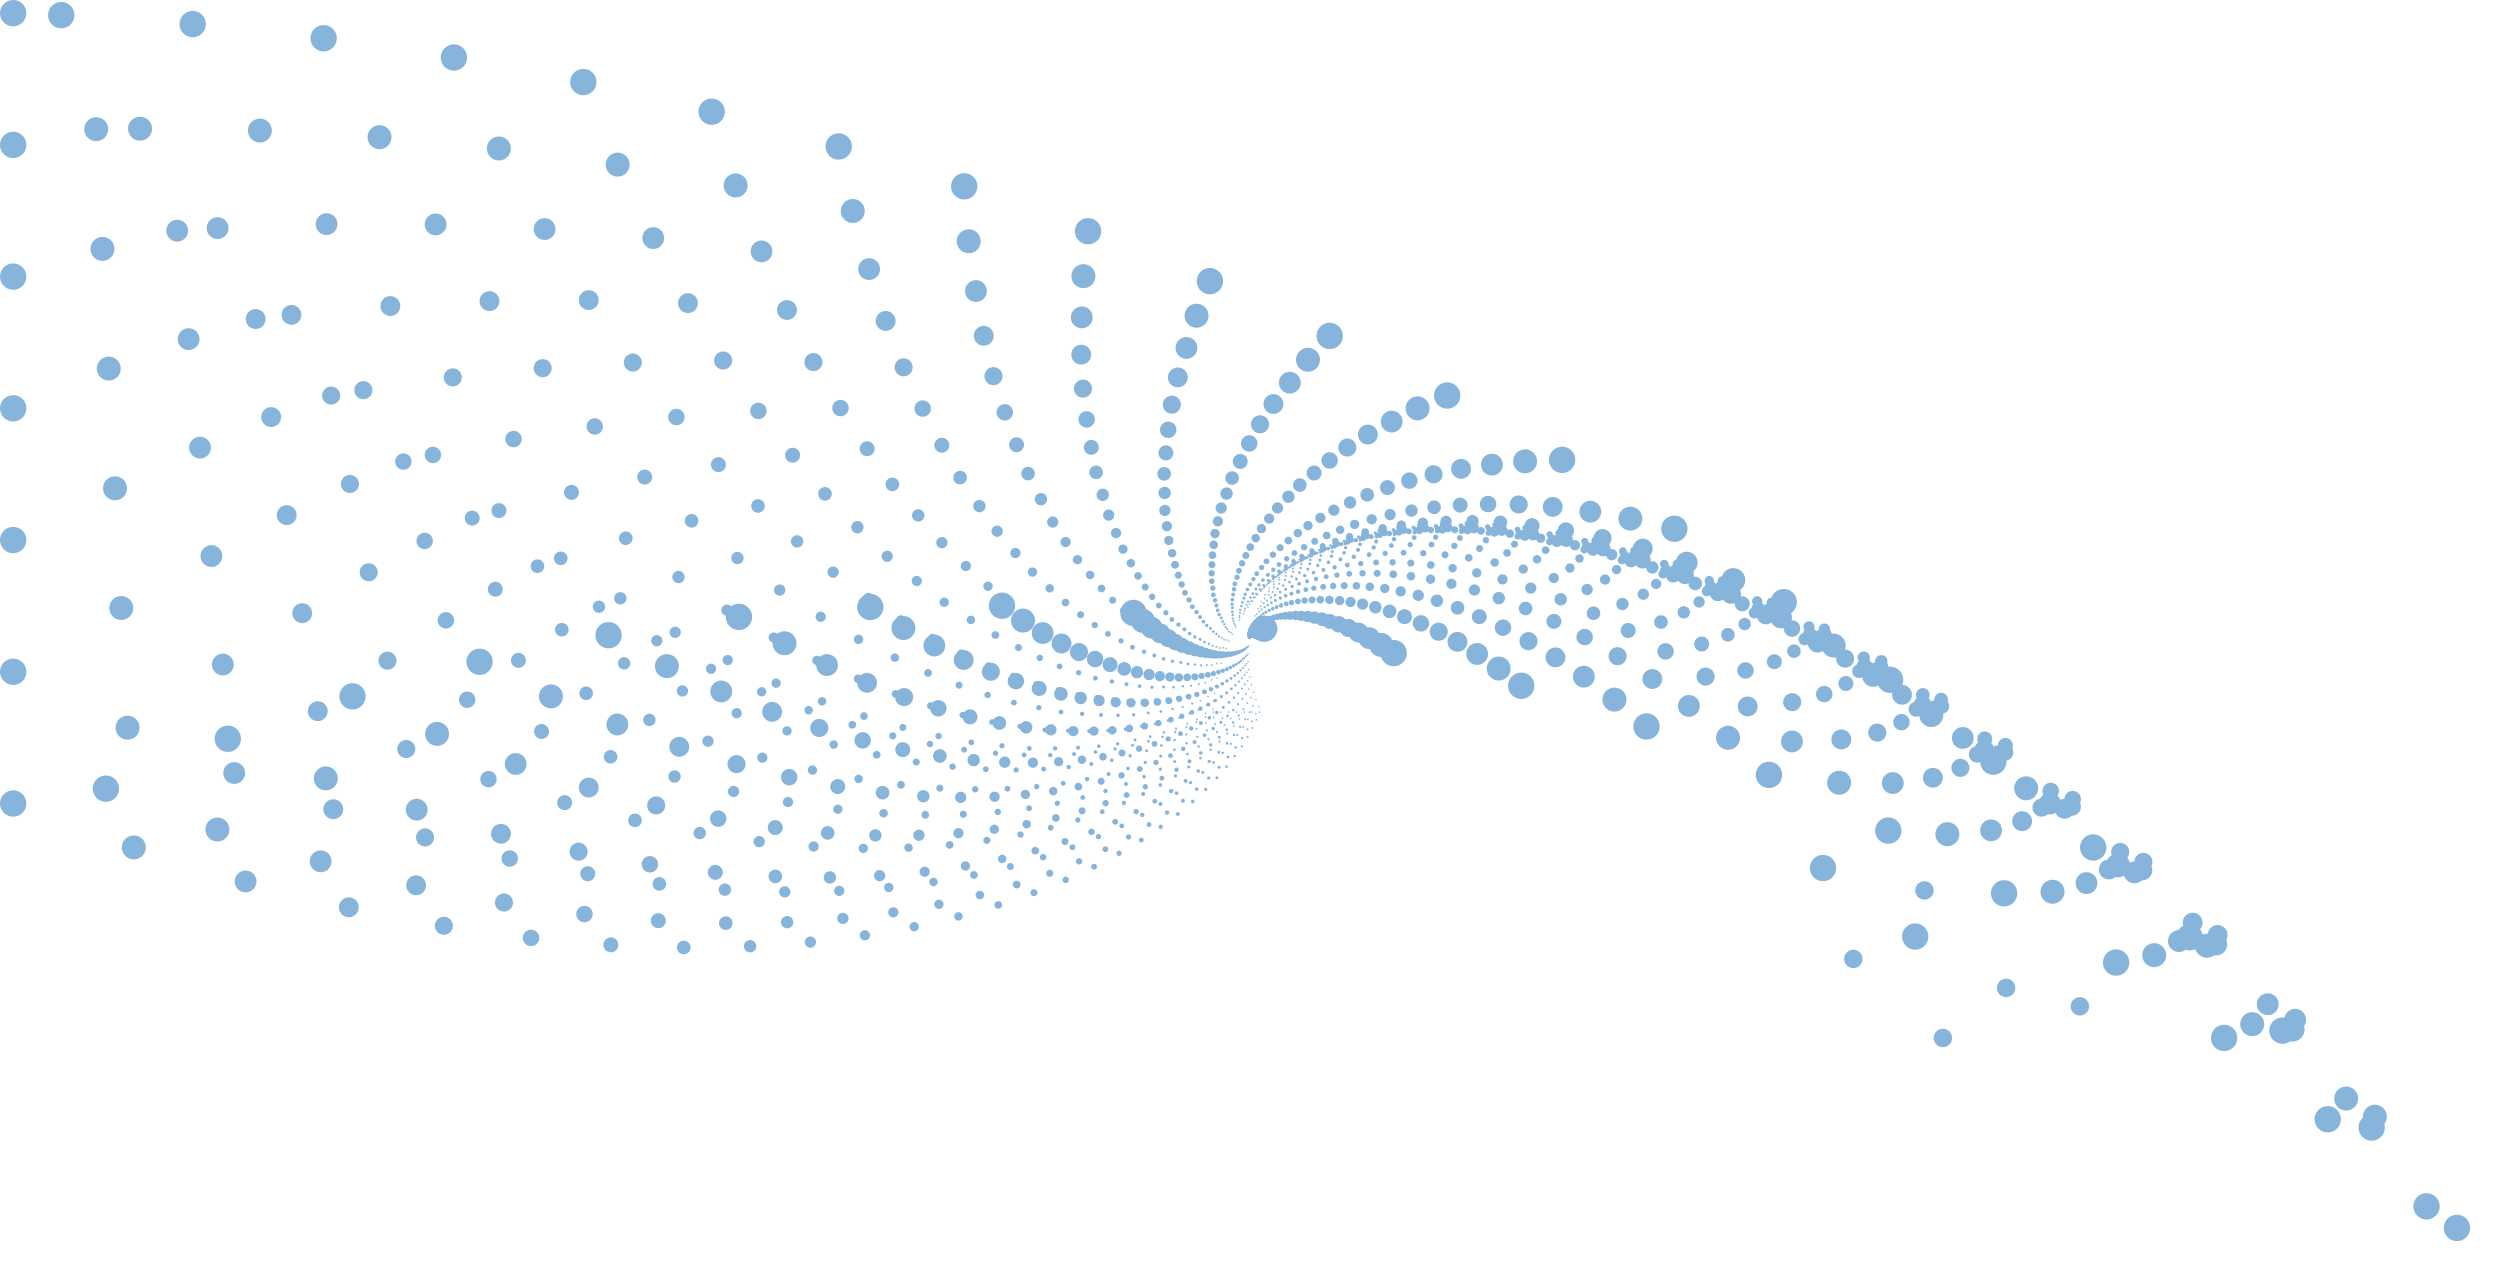 <?xml version="1.0" encoding="UTF-8"?>
<svg id="Layer_2" xmlns="http://www.w3.org/2000/svg" viewBox="0 0 948.98 485.17">
  <defs>
    <style>
      .cls-1 {
        stroke-dasharray: 0 4.31;
        stroke-width: .86px;
      }

      .cls-1, .cls-2, .cls-3, .cls-4, .cls-5, .cls-6, .cls-7, .cls-8, .cls-9, .cls-10, .cls-11, .cls-12, .cls-13, .cls-14, .cls-15, .cls-16, .cls-17, .cls-18, .cls-19, .cls-20, .cls-21, .cls-22, .cls-23, .cls-24, .cls-25, .cls-26, .cls-27, .cls-28, .cls-29, .cls-30, .cls-31 {
        fill: none;
        stroke: #87b4db;
        stroke-linecap: round;
        stroke-linejoin: round;
      }

      .cls-2 {
        stroke-dasharray: 0 6.9;
        stroke-width: 1.38px;
      }

      .cls-3 {
        stroke-dasharray: 0 13.35;
        stroke-width: 2.67px;
      }

      .cls-4 {
        stroke-dasharray: 0 5.2;
        stroke-width: 1.04px;
      }

      .cls-5 {
        stroke-dasharray: 0 41.4;
        stroke-width: 8.28px;
      }

      .cls-6 {
        stroke-dasharray: 0 8.33;
        stroke-width: 1.67px;
      }

      .cls-7 {
        stroke-dasharray: 0 3.92;
        stroke-width: .78px;
      }

      .cls-8 {
        stroke-dasharray: 0 19.47;
        stroke-width: 3.89px;
      }

      .cls-9 {
        stroke-dasharray: 0 31.2;
        stroke-width: 6.24px;
      }

      .cls-10 {
        stroke-dasharray: 0 21.4;
        stroke-width: 4.28px;
      }

      .cls-11 {
        stroke-dasharray: 0 34.29;
        stroke-width: 6.86px;
      }

      .cls-12 {
        stroke-dasharray: 0 7.58;
        stroke-width: 1.52px;
      }

      .cls-13 {
        stroke-dasharray: 0 17.72;
        stroke-width: 3.54px;
      }

      .cls-14 {
        stroke-dasharray: 0 6.28;
        stroke-width: 1.26px;
      }

      .cls-15 {
        stroke-dasharray: 0 14.67;
        stroke-width: 2.93px;
      }

      .cls-16 {
        stroke-dasharray: 0 3.57;
        stroke-width: .71px;
      }

      .cls-17 {
        stroke-dasharray: 0 4.73;
        stroke-width: .95px;
      }

      .cls-18 {
        stroke-dasharray: 0 16.12;
        stroke-width: 3.22px;
      }

      .cls-19 {
        stroke-dasharray: 0 50;
        stroke-width: 10px;
      }

      .cls-20 {
        stroke-dasharray: 0 37.68;
        stroke-width: 7.54px;
      }

      .cls-21 {
        stroke-dasharray: 0 3.24;
        stroke-width: .65px;
      }

      .cls-22 {
        stroke-dasharray: 0 28.39;
        stroke-width: 5.68px;
      }

      .cls-23 {
        stroke-dasharray: 0 25.84;
        stroke-width: 5.17px;
      }

      .cls-24 {
        stroke-dasharray: 0 45.5;
        stroke-width: 9.1px;
      }

      .cls-25 {
        stroke-dasharray: 0 23.51;
        stroke-width: 4.7px;
      }

      .cls-26 {
        stroke-dasharray: 0 10.06;
        stroke-width: 2.01px;
      }

      .cls-27 {
        stroke-dasharray: 0 5.71;
        stroke-width: 1.14px;
      }

      .cls-28 {
        stroke-dasharray: 0 12.15;
        stroke-width: 2.43px;
      }

      .cls-29 {
        stroke-dasharray: 0 9.16;
        stroke-width: 1.83px;
      }

      .cls-30 {
        stroke-dasharray: 0 11.06;
        stroke-width: 2.21px;
      }

      .cls-31 {
        stroke-dasharray: 0 2.95;
        stroke-width: .59px;
      }

      .cls-32 {
        fill: #87b4db;
      }
    </style>
  </defs>
  <g id="low_bad">
    <g>
      <g>
        <path class="cls-31" d="M460.46,270.31h18.37c-2.13-4.23-5.36-12.16-5.08-22.38.5-18.31,11.88-30.21,14.77-33.07-5.53,4.39-15.69,13.69-22.21,28.99-4.52,10.6-5.63,20.16-5.85,26.46Z"/>
        <path class="cls-21" d="M457.5,272.2l20.16,1.06c-2.09-4.76-5.18-13.65-4.29-24.85,1.6-20.06,14.77-32.47,18.11-35.44-6.32,4.5-18,14.13-26.05,30.54-5.57,11.37-7.34,21.8-7.94,28.7Z"/>
        <path class="cls-16" d="M454.14,274.11l22.06,2.32c-2.02-5.35-4.9-15.28-3.28-27.52,2.91-21.92,18.08-34.78,21.92-37.85-7.2,4.57-20.57,14.47-30.34,32.02-6.77,12.15-9.31,23.5-10.36,31.03Z"/>
        <path class="cls-7" d="M450.35,276.01l24.07,3.81c-1.91-5.98-4.5-17.05-2.01-30.39,4.45-23.89,21.84-37.13,26.23-40.28-8.16,4.6-23.4,14.69-35.13,33.39-8.12,12.95-11.57,25.26-13.15,33.46Z"/>
        <path class="cls-1" d="M446.07,277.88l26.2,5.57c-1.75-6.68-3.96-18.97-.46-33.46,6.26-25.96,26.1-39.49,31.1-42.69-9.22,4.58-26.53,14.78-40.48,34.62-9.66,13.74-14.15,27.05-16.36,35.96Z"/>
        <path class="cls-17" d="M441.27,279.68l28.43,7.62c-1.54-7.43-3.25-21.05,1.42-36.75,8.36-28.13,30.92-41.83,36.58-45.06-10.38,4.5-29.96,14.69-46.41,35.67-11.39,14.53-17.08,28.87-20.02,38.53Z"/>
        <path class="cls-4" d="M435.91,281.38l30.76,10c-1.26-8.24-2.36-23.28,3.67-40.25,10.79-30.39,36.33-44.13,42.74-47.34-11.65,4.34-33.72,14.4-52.98,36.47-13.34,15.29-20.41,30.7-24.19,41.13Z"/>
        <path class="cls-27" d="M429.92,282.94l33.18,12.74c-.91-9.11-1.25-25.69,6.34-43.96,13.59-32.73,42.41-46.34,49.62-49.5-13.04,4.09-37.84,13.86-60.24,36.97-15.51,16.01-24.16,32.52-28.91,43.74Z"/>
        <path class="cls-14" d="M423.25,284.31l35.68,15.89c-.47-10.05.11-28.26,9.49-47.87,16.8-35.13,49.21-48.41,57.3-51.46-14.54,3.74-42.32,13.03-68.23,37.11-17.95,16.67-28.38,34.29-34.24,46.34Z"/>
        <path class="cls-2" d="M415.86,285.43l38.24,19.49c.06-11.06,1.75-31.01,13.16-51.99,20.45-37.59,56.78-50.3,65.84-53.18-16.17,3.27-47.19,11.87-77.01,36.8-20.65,17.27-33.12,36-40.24,48.88Z"/>
        <path class="cls-12" d="M407.69,286.23l40.85,23.58c.7-12.13,3.7-33.93,17.44-56.3,24.61-40.07,65.21-51.93,75.31-54.57-17.94,2.66-52.47,10.31-86.63,35.96-23.66,17.76-38.42,37.6-46.97,51.33Z"/>
        <path class="cls-6" d="M398.67,286.64l43.47,28.23c1.47-13.27,6.01-37.02,22.37-60.78,29.31-42.56,74.54-53.24,85.79-55.56-19.84,1.89-58.17,8.3-97.13,34.48-26.98,18.13-44.32,39.06-54.5,53.63Z"/>
        <path class="cls-29" d="M388.76,286.57l46.08,33.48c2.37-14.48,8.73-40.28,28.05-65.41,34.61-45.02,84.87-54.14,97.34-56.03-21.88.93-64.32,5.76-108.58,32.25-30.65,18.34-50.88,40.31-62.89,55.72Z"/>
        <path class="cls-26" d="M377.88,285.92l48.64,39.39c3.44-15.76,11.89-43.7,34.54-70.17,40.57-47.41,96.25-54.53,110.04-55.89-24.06-.24-70.91,2.62-121.01,29.14-34.69,18.37-58.16,41.31-72.22,57.52Z"/>
        <path class="cls-30" d="M365.98,284.58l51.12,46.03c4.68-17.09,15.56-47.27,41.94-75.02,47.25-49.7,108.75-54.3,123.97-55.01-26.39-1.65-77.97-1.2-134.47,25.02-39.13,18.16-66.2,41.99-82.56,58.97Z"/>
        <path class="cls-28" d="M352.99,282.43l53.45,53.45c6.12-18.49,19.8-50.98,50.34-79.91,54.71-51.82,122.47-53.34,139.21-53.24-28.87-3.32-85.49-5.8-149,19.73-43.98,17.68-75.06,42.27-93.99,59.97Z"/>
        <path class="cls-3" d="M338.87,279.33l55.58,61.73c7.78-19.94,24.66-54.81,59.84-84.8,63.02-53.72,137.47-51.49,155.83-50.41-31.49-5.31-93.49-11.28-164.65,13.08-49.29,16.87-84.8,42.07-106.6,60.4Z"/>
        <path class="cls-15" d="M323.54,275.11l57.44,70.94c9.68-21.43,30.21-58.73,70.54-89.62,72.24-55.33,153.82-48.6,173.91-46.36-34.25-7.64-101.94-17.76-181.44,4.88-55.06,15.68-95.48,41.29-120.45,60.16Z"/>
        <path class="cls-18" d="M306.97,269.59l58.96,81.15c11.86-22.96,36.53-62.71,82.57-94.29,82.46-56.56,171.59-44.48,193.51-40.88-37.14-10.35-110.85-25.35-199.39-5.08-61.32,14.04-107.16,39.82-135.64,59.09Z"/>
        <path class="cls-13" d="M289.1,262.59l60.03,92.44c14.33-24.52,43.7-66.71,96.03-98.72,93.75-57.33,190.86-38.95,214.71-33.73-40.17-13.49-120.19-34.19-218.52-17.04-68.1,11.88-119.88,37.54-152.25,57.04Z"/>
        <path class="cls-8" d="M269.9,253.87l60.56,104.9c17.14-26.08,51.79-70.7,111.06-102.81,106.18-57.52,211.69-31.76,237.56-24.66-43.3-17.12-129.93-44.44-238.82-31.26-75.41,9.12-133.72,34.3-170.36,53.84Z"/>
        <path class="cls-10" d="M249.32,243.21l60.43,118.6c20.31-27.64,60.9-74.61,127.79-106.44,119.83-57.02,234.13-22.68,262.12-13.4-46.53-21.28-140.03-56.24-260.29-48.04-83.28,5.67-148.72,29.95-190.05,49.29Z"/>
        <path class="cls-25" d="M227.36,230.32l59.49,133.62c23.87-29.16,71.12-78.37,146.36-109.46,134.77-55.68,258.24-11.43,288.42.37-49.84-26.02-150.43-69.77-282.87-67.69-91.72,1.44-164.92,24.32-211.4,43.16Z"/>
        <path class="cls-23" d="M203.99,214.91l57.6,150.06c27.88-30.63,82.55-81.91,166.91-111.7,151.1-53.35,284.05,2.31,316.48,16.99-53.2-31.43-161.07-85.21-306.53-90.55-100.74-3.7-182.38,17.2-234.47,35.2Z"/>
        <path class="cls-22" d="M179.24,196.66l54.58,167.99c32.35-32.01,95.3-85.14,189.59-112.98,168.89-49.86,311.58,18.88,346.33,36.85-56.58-37.55-171.85-102.78-331.18-117-110.34-9.85-201.14,8.39-259.33,25.15Z"/>
        <path class="cls-9" d="M153.12,175.2l50.24,187.49c37.34-33.26,109.48-87.95,214.55-113.08,188.21-45,340.84,38.63,377.94,60.35-59.93-44.46-182.68-122.67-356.7-147.45-120.52-17.16-221.21-2.37-286.03,12.68Z"/>
        <path class="cls-11" d="M125.7,150.16l44.35,208.64c42.89-34.36,125.21-90.22,241.95-111.75,209.12-38.56,371.82,62,411.28,87.97-63.21-52.23-193.42-145.12-382.96-182.32-131.27-25.76-242.62-15.32-314.62-2.53Z"/>
        <path class="cls-20" d="M97.04,121.1l36.67,231.51c49.05-35.23,142.59-91.81,271.94-108.72,231.71-30.29,404.47,89.42,446.28,120.19-66.36-60.96-203.91-170.38-409.78-222.1-142.57-35.82-265.36-30.76-345.11-20.87Z"/>
        <path class="cls-5" d="M67.27,87.56l26.92,256.16c55.85-35.85,161.76-92.55,304.68-103.67,256.02-19.91,438.72,121.39,482.83,157.56-69.31-70.71-213.97-198.7-436.91-267.3-154.4-47.51-289.44-49.02-377.53-42.75Z"/>
        <path class="cls-24" d="M36.52,49.04l14.81,282.66c63.35-36.12,182.83-92.26,340.32-96.24,282.1-7.13,474.46,158.45,520.8,200.67-72-81.58-223.38-230.36-464.09-318.46C281.66,56.65,133.55,47.23,36.52,49.04Z"/>
        <path class="cls-19" d="M5,5v311.04c71.6-36,205.95-90.73,379-86.04,309.98,8.4,511.56,201.17,559.98,250.17-74.32-93.67-231.89-265.64-490.98-376.17C273.57,27.46,111.58,8.59,5,5Z"/>
      </g>
      <circle class="cls-32" cx="692" cy="329.5" r="5"/>
      <circle class="cls-32" cx="727" cy="355.5" r="5"/>
      <circle class="cls-32" cx="730.5" cy="338" r="3.5"/>
      <circle class="cls-32" cx="703.5" cy="364" r="3.5"/>
      <circle class="cls-32" cx="761.5" cy="375" r="3.5"/>
      <circle class="cls-32" cx="789.5" cy="382" r="3.5"/>
      <circle class="cls-32" cx="737.5" cy="394" r="3.5"/>
    </g>
  </g>
</svg>